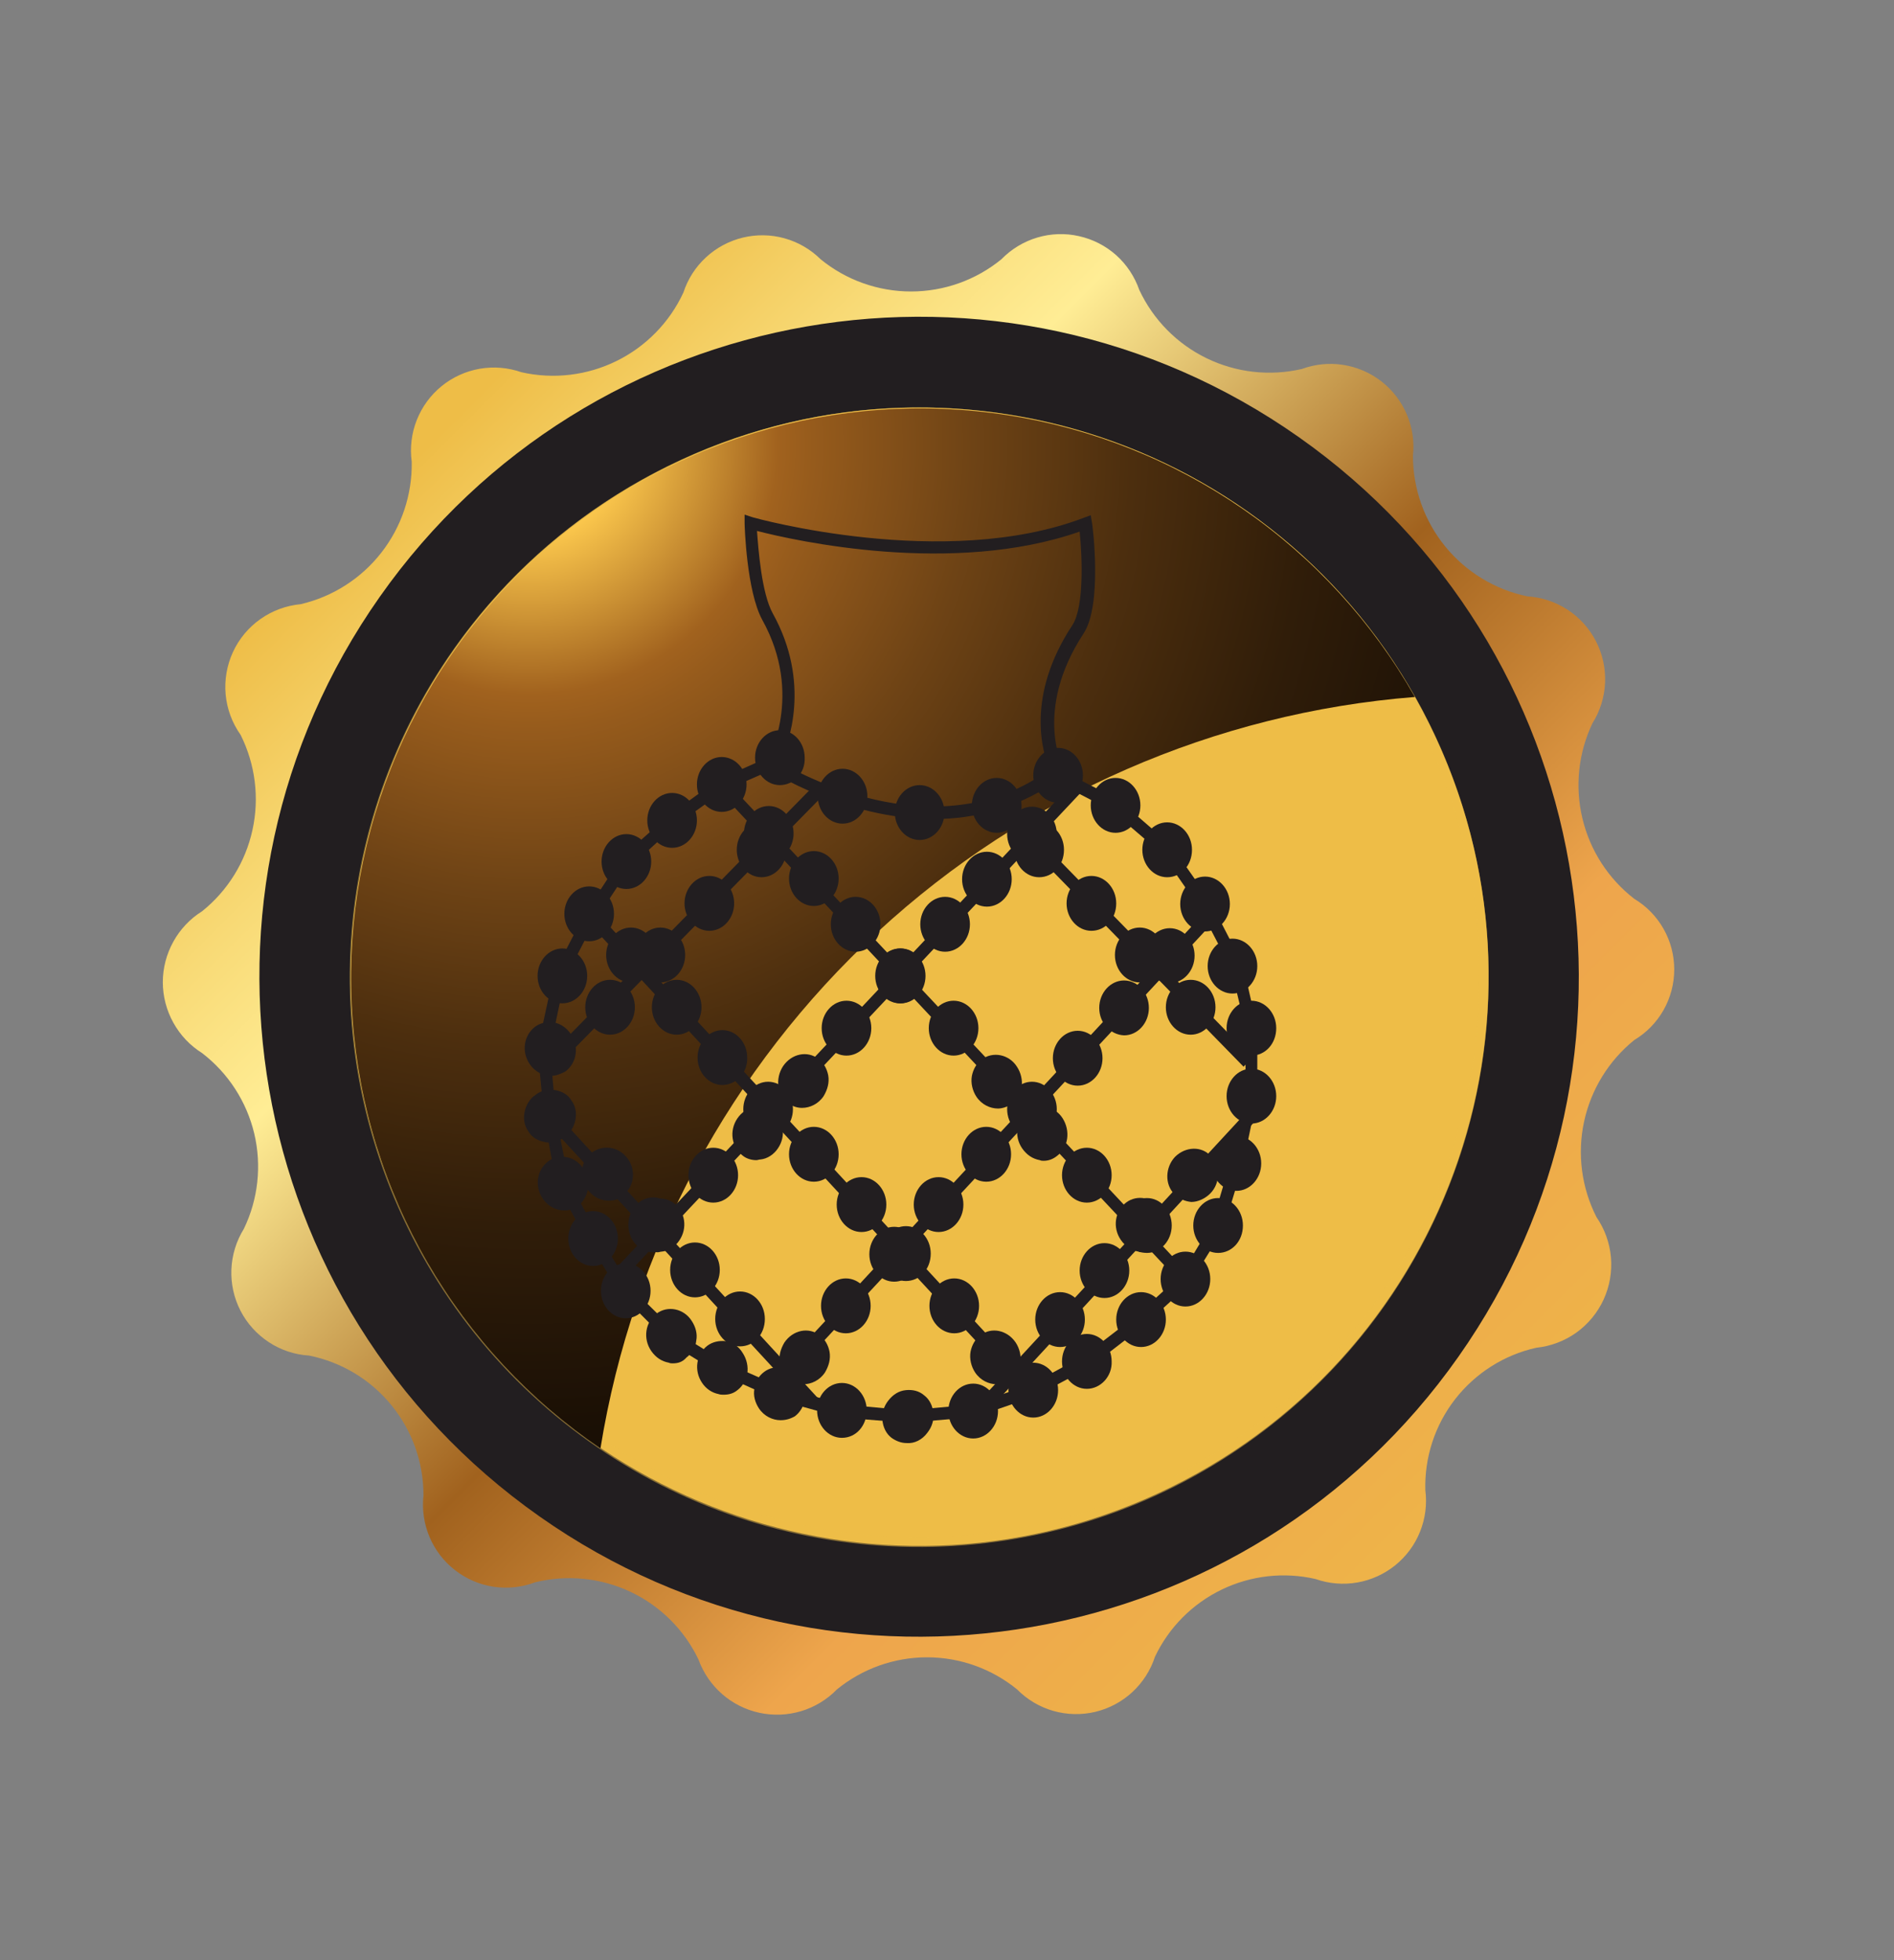 <svg width="29" height="30" viewBox="0 0 29 30" fill="none" xmlns="http://www.w3.org/2000/svg">
<rect x="0" y="0" width="29" height="30" fill="#808080" stroke="none"/>
<path d="M17.684 25.357C17.617 25.564 17.497 25.75 17.337 25.898C17.177 26.046 16.982 26.149 16.77 26.2C16.558 26.25 16.337 26.245 16.127 26.185C15.918 26.125 15.727 26.012 15.574 25.857C15.185 25.539 14.697 25.365 14.194 25.365C13.691 25.365 13.204 25.539 12.814 25.857C12.663 26.012 12.474 26.127 12.267 26.189C12.059 26.251 11.839 26.26 11.627 26.214C11.415 26.168 11.218 26.069 11.055 25.926C10.892 25.783 10.768 25.601 10.694 25.397C10.477 24.943 10.109 24.578 9.654 24.363C9.199 24.148 8.683 24.097 8.194 24.217C7.991 24.294 7.771 24.317 7.556 24.285C7.341 24.252 7.138 24.165 6.967 24.031C6.795 23.898 6.661 23.723 6.576 23.522C6.492 23.322 6.46 23.103 6.484 22.887C6.485 22.383 6.311 21.895 5.992 21.505C5.673 21.114 5.228 20.847 4.734 20.747C4.515 20.734 4.302 20.664 4.118 20.543C3.934 20.423 3.784 20.257 3.683 20.062C3.582 19.866 3.534 19.648 3.543 19.428C3.552 19.208 3.618 18.994 3.734 18.807C3.953 18.354 4.009 17.838 3.893 17.349C3.776 16.859 3.494 16.424 3.094 16.117C2.91 16.002 2.759 15.842 2.654 15.652C2.549 15.463 2.493 15.249 2.493 15.032C2.493 14.815 2.549 14.602 2.654 14.412C2.759 14.222 2.91 14.062 3.094 13.947C3.486 13.633 3.759 13.193 3.866 12.701C3.974 12.21 3.909 11.697 3.684 11.247C3.555 11.065 3.476 10.852 3.455 10.63C3.435 10.408 3.473 10.184 3.566 9.981C3.659 9.779 3.804 9.604 3.987 9.475C4.169 9.346 4.382 9.268 4.604 9.247C5.094 9.133 5.53 8.854 5.839 8.458C6.149 8.061 6.313 7.57 6.304 7.067C6.275 6.852 6.301 6.632 6.381 6.43C6.461 6.227 6.591 6.049 6.76 5.911C6.929 5.773 7.13 5.682 7.344 5.644C7.559 5.607 7.779 5.625 7.984 5.697C8.475 5.808 8.989 5.747 9.44 5.525C9.891 5.303 10.253 4.933 10.464 4.477C10.531 4.271 10.65 4.086 10.809 3.939C10.968 3.792 11.162 3.688 11.372 3.637C11.582 3.586 11.803 3.589 12.011 3.647C12.22 3.705 12.41 3.815 12.564 3.967C12.955 4.287 13.445 4.461 13.949 4.461C14.454 4.461 14.943 4.287 15.334 3.967C15.485 3.812 15.674 3.698 15.881 3.636C16.089 3.574 16.309 3.566 16.52 3.614C16.732 3.661 16.928 3.761 17.09 3.905C17.251 4.049 17.373 4.233 17.444 4.437C17.658 4.894 18.022 5.263 18.475 5.483C18.928 5.703 19.444 5.761 19.934 5.647C20.137 5.573 20.356 5.551 20.569 5.585C20.783 5.619 20.984 5.706 21.154 5.839C21.325 5.973 21.458 6.147 21.542 6.346C21.626 6.545 21.658 6.762 21.634 6.977C21.635 7.482 21.809 7.971 22.128 8.363C22.447 8.754 22.89 9.024 23.384 9.127C23.604 9.141 23.816 9.211 24.001 9.331C24.185 9.451 24.335 9.617 24.436 9.813C24.537 10.009 24.585 10.227 24.576 10.447C24.567 10.667 24.501 10.881 24.384 11.067C24.167 11.521 24.112 12.036 24.229 12.525C24.345 13.015 24.626 13.45 25.024 13.757C25.211 13.869 25.365 14.028 25.472 14.217C25.579 14.406 25.635 14.62 25.635 14.837C25.635 15.055 25.579 15.268 25.472 15.458C25.365 15.647 25.211 15.805 25.024 15.917C24.631 16.234 24.36 16.676 24.254 17.169C24.148 17.663 24.216 18.178 24.444 18.627C24.57 18.81 24.647 19.023 24.666 19.244C24.685 19.465 24.646 19.688 24.554 19.889C24.461 20.091 24.317 20.265 24.137 20.395C23.956 20.524 23.745 20.604 23.524 20.627C23.032 20.736 22.593 21.014 22.282 21.412C21.972 21.809 21.81 22.303 21.824 22.807C21.852 23.022 21.824 23.241 21.743 23.442C21.663 23.643 21.532 23.82 21.364 23.956C21.195 24.092 20.995 24.183 20.782 24.22C20.568 24.257 20.349 24.239 20.144 24.167C19.66 24.055 19.152 24.113 18.705 24.329C18.257 24.546 17.897 24.908 17.684 25.357Z" fill="url(#paint0_linear)"/>
<path d="M22.331 20.764C25.543 16.203 24.449 9.902 19.888 6.691C15.327 3.479 9.026 4.573 5.815 9.134C2.603 13.695 3.697 19.996 8.258 23.207C12.819 26.419 19.12 25.325 22.331 20.764Z" fill="#221E20"/>
<path d="M17.934 22.759C22.248 20.631 24.02 15.409 21.892 11.095C19.764 6.781 14.541 5.009 10.227 7.137C5.913 9.266 4.141 14.488 6.27 18.802C8.398 23.116 13.62 24.888 17.934 22.759Z" fill="url(#paint1_linear)"/>
<path style="mix-blend-mode:screen" opacity="0.5" d="M14.084 6.367C15.781 6.369 17.439 6.874 18.848 7.818C20.258 8.762 21.356 10.103 22.004 11.671C22.652 13.239 22.82 14.964 22.488 16.627C22.156 18.291 21.338 19.819 20.138 21.018C18.938 22.217 17.409 23.033 15.745 23.363C14.081 23.693 12.356 23.523 10.789 22.873C9.221 22.224 7.882 21.124 6.94 19.713C5.997 18.302 5.494 16.644 5.494 14.947C5.497 12.671 6.403 10.489 8.014 8.88C9.624 7.271 11.808 6.367 14.084 6.367V6.367ZM14.084 6.237C12.359 6.235 10.672 6.745 9.236 7.703C7.801 8.66 6.681 10.022 6.02 11.616C5.359 13.21 5.185 14.964 5.521 16.656C5.858 18.349 6.688 19.903 7.908 21.123C9.129 22.343 10.683 23.174 12.376 23.51C14.068 23.846 15.822 23.673 17.416 23.012C19.01 22.35 20.372 21.231 21.329 19.796C22.286 18.36 22.796 16.673 22.794 14.947C22.794 12.637 21.877 10.422 20.243 8.788C18.61 7.155 16.394 6.237 14.084 6.237Z" fill="url(#paint2_linear)"/>
<path style="mix-blend-mode:screen" d="M21.664 10.667C21.017 9.526 20.121 8.545 19.042 7.798C17.963 7.051 16.729 6.558 15.432 6.355C14.136 6.153 12.81 6.245 11.555 6.627C10.299 7.008 9.146 7.668 8.181 8.558C7.216 9.447 6.465 10.543 5.984 11.764C5.502 12.985 5.303 14.299 5.4 15.607C5.497 16.916 5.889 18.186 6.546 19.322C7.203 20.457 8.109 21.43 9.194 22.167C9.684 19.131 11.18 16.346 13.441 14.261C15.702 12.176 18.598 10.91 21.664 10.667V10.667Z" fill="url(#paint3_radial)"/>
<path d="M11.331 20.516C11.491 20.516 11.621 20.373 11.621 20.196C11.621 20.019 11.491 19.876 11.331 19.876C11.171 19.876 11.041 20.019 11.041 20.196C11.041 20.373 11.171 20.516 11.331 20.516Z" fill="#221E20"/>
<path d="M11.331 20.606C11.121 20.606 10.951 20.416 10.951 20.186C10.951 19.956 11.121 19.766 11.331 19.766C11.541 19.766 11.711 19.956 11.711 20.186C11.711 20.426 11.541 20.606 11.331 20.606ZM11.331 19.976C11.221 19.976 11.141 20.076 11.141 20.196C11.141 20.316 11.231 20.416 11.331 20.416C11.431 20.416 11.521 20.316 11.521 20.196C11.521 20.076 11.441 19.976 11.331 19.976Z" fill="#221E20"/>
<path d="M14.291 12.536C12.941 12.536 11.791 11.796 11.771 11.786L11.691 11.736L11.741 11.656C11.761 11.616 12.311 10.636 11.671 9.486C11.431 9.046 11.401 8.046 11.401 8.006V7.876L11.521 7.916C11.551 7.926 14.461 8.736 16.591 7.926L16.701 7.886L16.721 8.006C16.731 8.056 16.881 9.256 16.591 9.696C15.811 10.886 16.281 11.766 16.291 11.776L16.331 11.846L16.261 11.896C15.621 12.366 14.931 12.536 14.291 12.536ZM11.941 11.666C12.361 11.906 14.411 12.996 16.071 11.776C15.961 11.516 15.701 10.656 16.421 9.566C16.601 9.286 16.571 8.526 16.531 8.136C14.591 8.816 12.171 8.276 11.591 8.126C11.611 8.406 11.661 9.076 11.831 9.386C12.421 10.446 12.081 11.386 11.941 11.666Z" fill="#221E20"/>
<path d="M10.641 19.766C10.801 19.766 10.931 19.623 10.931 19.446C10.931 19.269 10.801 19.126 10.641 19.126C10.481 19.126 10.351 19.269 10.351 19.446C10.351 19.623 10.481 19.766 10.641 19.766Z" fill="#221E20"/>
<path d="M10.641 19.856C10.431 19.856 10.261 19.666 10.261 19.436C10.261 19.206 10.431 19.016 10.641 19.016C10.851 19.016 11.021 19.206 11.021 19.436C11.021 19.666 10.851 19.856 10.641 19.856ZM10.641 19.226C10.531 19.226 10.451 19.326 10.451 19.446C10.451 19.566 10.541 19.666 10.641 19.666C10.741 19.666 10.831 19.566 10.831 19.446C10.831 19.326 10.751 19.226 10.641 19.226Z" fill="#221E20"/>
<path d="M9.661 14.946C9.821 14.946 9.951 14.803 9.951 14.626C9.951 14.449 9.821 14.306 9.661 14.306C9.501 14.306 9.371 14.449 9.371 14.626C9.371 14.803 9.501 14.946 9.661 14.946Z" fill="#221E20"/>
<path d="M9.661 15.036C9.451 15.036 9.281 14.846 9.281 14.616C9.281 14.386 9.451 14.196 9.661 14.196C9.871 14.196 10.041 14.386 10.041 14.616C10.041 14.846 9.871 15.036 9.661 15.036ZM9.661 14.406C9.551 14.406 9.471 14.506 9.471 14.626C9.471 14.746 9.561 14.846 9.661 14.846C9.761 14.846 9.851 14.746 9.851 14.626C9.851 14.506 9.761 14.406 9.661 14.406Z" fill="#221E20"/>
<path d="M18.931 18.126C19.091 18.126 19.221 17.983 19.221 17.806C19.221 17.629 19.091 17.486 18.931 17.486C18.771 17.486 18.641 17.629 18.641 17.806C18.641 17.983 18.771 18.126 18.931 18.126Z" fill="#221E20"/>
<path d="M18.931 18.226C18.721 18.226 18.551 18.036 18.551 17.806C18.551 17.576 18.721 17.386 18.931 17.386C19.141 17.386 19.311 17.576 19.311 17.806C19.311 18.036 19.141 18.226 18.931 18.226ZM18.931 17.586C18.821 17.586 18.741 17.686 18.741 17.806C18.741 17.926 18.831 18.026 18.931 18.026C19.031 18.026 19.121 17.926 19.121 17.806C19.121 17.686 19.041 17.586 18.931 17.586Z" fill="#221E20"/>
<path d="M9.581 20.076C9.741 20.076 9.871 19.933 9.871 19.756C9.871 19.579 9.741 19.436 9.581 19.436C9.421 19.436 9.291 19.579 9.291 19.756C9.291 19.933 9.421 20.076 9.581 20.076Z" fill="#221E20"/>
<path d="M9.581 20.176C9.371 20.176 9.201 19.986 9.201 19.756C9.201 19.526 9.371 19.336 9.581 19.336C9.791 19.336 9.961 19.526 9.961 19.756C9.961 19.986 9.791 20.176 9.581 20.176ZM9.581 19.536C9.471 19.536 9.391 19.636 9.391 19.756C9.391 19.876 9.481 19.976 9.581 19.976C9.691 19.976 9.771 19.876 9.771 19.756C9.771 19.636 9.691 19.536 9.581 19.536Z" fill="#221E20"/>
<path d="M13.871 19.516C14.031 19.516 14.161 19.373 14.161 19.196C14.161 19.019 14.031 18.876 13.871 18.876C13.711 18.876 13.581 19.019 13.581 19.196C13.581 19.373 13.711 19.516 13.871 19.516Z" fill="#221E20"/>
<path d="M13.871 19.606C13.661 19.606 13.491 19.416 13.491 19.186C13.491 18.956 13.661 18.766 13.871 18.766C14.081 18.766 14.251 18.956 14.251 19.186C14.251 19.426 14.081 19.606 13.871 19.606ZM13.871 18.976C13.761 18.976 13.681 19.076 13.681 19.196C13.681 19.316 13.771 19.416 13.871 19.416C13.981 19.416 14.061 19.316 14.061 19.196C14.061 19.076 13.971 18.976 13.871 18.976Z" fill="#221E20"/>
<path d="M14.611 20.306C14.771 20.306 14.901 20.163 14.901 19.986C14.901 19.809 14.771 19.666 14.611 19.666C14.451 19.666 14.321 19.809 14.321 19.986C14.321 20.163 14.451 20.306 14.611 20.306Z" fill="#221E20"/>
<path d="M14.611 20.406C14.401 20.406 14.231 20.216 14.231 19.986C14.231 19.756 14.401 19.566 14.611 19.566C14.821 19.566 14.991 19.756 14.991 19.986C14.991 20.216 14.821 20.406 14.611 20.406ZM14.611 19.766C14.501 19.766 14.421 19.866 14.421 19.986C14.421 20.106 14.511 20.206 14.611 20.206C14.721 20.206 14.801 20.106 14.801 19.986C14.801 19.866 14.721 19.766 14.611 19.766Z" fill="#221E20"/>
<path d="M16.641 18.306C16.801 18.306 16.931 18.163 16.931 17.986C16.931 17.809 16.801 17.666 16.641 17.666C16.481 17.666 16.351 17.809 16.351 17.986C16.351 18.163 16.481 18.306 16.641 18.306Z" fill="#221E20"/>
<path d="M16.641 18.406C16.431 18.406 16.261 18.216 16.261 17.986C16.261 17.756 16.431 17.566 16.641 17.566C16.851 17.566 17.021 17.756 17.021 17.986C17.021 18.216 16.851 18.406 16.641 18.406ZM16.641 17.766C16.531 17.766 16.451 17.866 16.451 17.986C16.451 18.106 16.541 18.206 16.641 18.206C16.741 18.206 16.831 18.106 16.831 17.986C16.831 17.866 16.751 17.766 16.641 17.766Z" fill="#221E20"/>
<path d="M13.101 14.466C13.261 14.466 13.391 14.323 13.391 14.146C13.391 13.969 13.261 13.826 13.101 13.826C12.941 13.826 12.811 13.969 12.811 14.146C12.811 14.323 12.941 14.466 13.101 14.466Z" fill="#221E20"/>
<path d="M13.101 14.566C12.891 14.566 12.721 14.376 12.721 14.146C12.721 13.916 12.891 13.726 13.101 13.726C13.311 13.726 13.481 13.916 13.481 14.146C13.481 14.376 13.311 14.566 13.101 14.566ZM13.101 13.926C12.991 13.926 12.911 14.026 12.911 14.146C12.911 14.266 13.001 14.366 13.101 14.366C13.201 14.366 13.291 14.266 13.291 14.146C13.291 14.026 13.211 13.926 13.101 13.926Z" fill="#221E20"/>
<path d="M13.791 15.256C13.951 15.256 14.081 15.113 14.081 14.936C14.081 14.759 13.951 14.616 13.791 14.616C13.631 14.616 13.501 14.759 13.501 14.936C13.501 15.113 13.631 15.256 13.791 15.256Z" fill="#221E20"/>
<path d="M13.791 15.356C13.581 15.356 13.411 15.166 13.411 14.936C13.411 14.706 13.581 14.516 13.791 14.516C14.001 14.516 14.171 14.706 14.171 14.936C14.171 15.166 14.001 15.356 13.791 15.356ZM13.791 14.716C13.681 14.716 13.601 14.816 13.601 14.936C13.601 15.056 13.691 15.156 13.791 15.156C13.901 15.156 13.981 15.056 13.981 14.936C13.981 14.816 13.901 14.716 13.791 14.716Z" fill="#221E20"/>
<path d="M14.601 16.056C14.761 16.056 14.891 15.913 14.891 15.736C14.891 15.559 14.761 15.416 14.601 15.416C14.441 15.416 14.311 15.559 14.311 15.736C14.311 15.913 14.441 16.056 14.601 16.056Z" fill="#221E20"/>
<path d="M14.601 16.156C14.391 16.156 14.221 15.966 14.221 15.736C14.221 15.506 14.391 15.316 14.601 15.316C14.811 15.316 14.981 15.506 14.981 15.736C14.981 15.966 14.811 16.156 14.601 16.156ZM14.601 15.516C14.491 15.516 14.411 15.616 14.411 15.736C14.411 15.856 14.501 15.956 14.601 15.956C14.711 15.956 14.791 15.856 14.791 15.736C14.791 15.616 14.711 15.516 14.601 15.516Z" fill="#221E20"/>
<path d="M10.291 12.876C10.451 12.876 10.581 12.733 10.581 12.556C10.581 12.379 10.451 12.236 10.291 12.236C10.131 12.236 10.001 12.379 10.001 12.556C10.001 12.733 10.131 12.876 10.291 12.876Z" fill="#221E20"/>
<path d="M10.291 12.976C10.081 12.976 9.911 12.786 9.911 12.556C9.911 12.326 10.081 12.136 10.291 12.136C10.501 12.136 10.671 12.326 10.671 12.556C10.671 12.786 10.501 12.976 10.291 12.976ZM10.291 12.336C10.181 12.336 10.101 12.436 10.101 12.556C10.101 12.676 10.191 12.776 10.291 12.776C10.401 12.776 10.481 12.676 10.481 12.556C10.481 12.436 10.401 12.336 10.291 12.336Z" fill="#221E20"/>
<path d="M9.591 13.516C9.751 13.516 9.881 13.373 9.881 13.196C9.881 13.019 9.751 12.876 9.591 12.876C9.431 12.876 9.301 13.019 9.301 13.196C9.301 13.373 9.431 13.516 9.591 13.516Z" fill="#221E20"/>
<path d="M9.591 13.606C9.381 13.606 9.211 13.416 9.211 13.186C9.211 12.956 9.381 12.766 9.591 12.766C9.801 12.766 9.971 12.956 9.971 13.186C9.971 13.416 9.801 13.606 9.591 13.606ZM9.591 12.966C9.481 12.966 9.401 13.066 9.401 13.186C9.401 13.306 9.491 13.406 9.591 13.406C9.691 13.406 9.781 13.306 9.781 13.186C9.781 13.066 9.691 12.966 9.591 12.966Z" fill="#221E20"/>
<path d="M9.021 14.306C9.181 14.306 9.311 14.163 9.311 13.986C9.311 13.809 9.181 13.666 9.021 13.666C8.861 13.666 8.731 13.809 8.731 13.986C8.731 14.163 8.861 14.306 9.021 14.306Z" fill="#221E20"/>
<path d="M9.021 14.406C8.811 14.406 8.641 14.216 8.641 13.986C8.641 13.756 8.811 13.566 9.021 13.566C9.231 13.566 9.401 13.756 9.401 13.986C9.401 14.216 9.231 14.406 9.021 14.406ZM9.021 13.766C8.911 13.766 8.831 13.866 8.831 13.986C8.831 14.106 8.921 14.206 9.021 14.206C9.121 14.206 9.211 14.106 9.211 13.986C9.211 13.866 9.131 13.766 9.021 13.766Z" fill="#221E20"/>
<path d="M8.611 15.256C8.771 15.256 8.901 15.113 8.901 14.936C8.901 14.759 8.771 14.616 8.611 14.616C8.451 14.616 8.321 14.759 8.321 14.936C8.321 15.113 8.451 15.256 8.611 15.256Z" fill="#221E20"/>
<path d="M8.611 15.356C8.401 15.356 8.231 15.166 8.231 14.936C8.231 14.706 8.401 14.516 8.611 14.516C8.821 14.516 8.991 14.706 8.991 14.936C8.991 15.166 8.821 15.356 8.611 15.356ZM8.611 14.716C8.501 14.716 8.421 14.816 8.421 14.936C8.421 15.056 8.511 15.156 8.611 15.156C8.721 15.156 8.801 15.056 8.801 14.936C8.801 14.816 8.721 14.716 8.611 14.716Z" fill="#221E20"/>
<path d="M19.161 17.096C19.321 17.096 19.451 16.953 19.451 16.776C19.451 16.599 19.321 16.456 19.161 16.456C19.001 16.456 18.871 16.599 18.871 16.776C18.871 16.953 19.001 17.096 19.161 17.096Z" fill="#221E20"/>
<path d="M19.161 17.196C18.951 17.196 18.781 17.006 18.781 16.776C18.781 16.546 18.951 16.356 19.161 16.356C19.371 16.356 19.541 16.546 19.541 16.776C19.541 17.006 19.371 17.196 19.161 17.196ZM19.161 16.556C19.051 16.556 18.971 16.656 18.971 16.776C18.971 16.896 19.061 16.996 19.161 16.996C19.261 16.996 19.351 16.896 19.351 16.776C19.351 16.656 19.271 16.556 19.161 16.556Z" fill="#221E20"/>
<path d="M16.201 12.196C16.361 12.196 16.491 12.053 16.491 11.876C16.491 11.699 16.361 11.556 16.201 11.556C16.041 11.556 15.911 11.699 15.911 11.876C15.911 12.053 16.041 12.196 16.201 12.196Z" fill="#221E20"/>
<path d="M16.201 12.286C15.991 12.286 15.821 12.096 15.821 11.866C15.821 11.636 15.991 11.446 16.201 11.446C16.411 11.446 16.581 11.636 16.581 11.866C16.581 12.106 16.411 12.286 16.201 12.286ZM16.201 11.646C16.091 11.646 16.011 11.746 16.011 11.866C16.011 11.986 16.101 12.086 16.201 12.086C16.301 12.086 16.391 11.986 16.391 11.866C16.391 11.746 16.301 11.646 16.201 11.646Z" fill="#221E20"/>
<path d="M19.161 16.066C19.321 16.066 19.451 15.923 19.451 15.746C19.451 15.569 19.321 15.426 19.161 15.426C19.001 15.426 18.871 15.569 18.871 15.746C18.871 15.923 19.001 16.066 19.161 16.066Z" fill="#221E20"/>
<path d="M19.161 16.156C18.951 16.156 18.781 15.966 18.781 15.736C18.781 15.506 18.951 15.316 19.161 15.316C19.371 15.316 19.541 15.506 19.541 15.736C19.541 15.976 19.371 16.156 19.161 16.156ZM19.161 15.526C19.051 15.526 18.971 15.626 18.971 15.746C18.971 15.866 19.061 15.966 19.161 15.966C19.261 15.966 19.351 15.866 19.351 15.746C19.351 15.626 19.271 15.526 19.161 15.526Z" fill="#221E20"/>
<path d="M11.051 12.336C11.211 12.336 11.341 12.193 11.341 12.016C11.341 11.839 11.211 11.696 11.051 11.696C10.891 11.696 10.761 11.839 10.761 12.016C10.761 12.193 10.891 12.336 11.051 12.336Z" fill="#221E20"/>
<path d="M11.051 12.426C10.841 12.426 10.671 12.236 10.671 12.006C10.671 11.776 10.841 11.586 11.051 11.586C11.261 11.586 11.431 11.776 11.431 12.006C11.431 12.236 11.261 12.426 11.051 12.426ZM11.051 11.796C10.941 11.796 10.861 11.896 10.861 12.016C10.861 12.136 10.951 12.236 11.051 12.236C11.151 12.236 11.241 12.136 11.241 12.016C11.241 11.886 11.151 11.796 11.051 11.796Z" fill="#221E20"/>
<path d="M17.871 13.336C18.031 13.336 18.161 13.193 18.161 13.016C18.161 12.839 18.031 12.696 17.871 12.696C17.711 12.696 17.581 12.839 17.581 13.016C17.581 13.193 17.711 13.336 17.871 13.336Z" fill="#221E20"/>
<path d="M17.871 13.426C17.661 13.426 17.491 13.236 17.491 13.006C17.491 12.776 17.661 12.586 17.871 12.586C18.081 12.586 18.251 12.776 18.251 13.006C18.251 13.246 18.081 13.426 17.871 13.426ZM17.871 12.796C17.761 12.796 17.681 12.896 17.681 13.016C17.681 13.136 17.771 13.236 17.871 13.236C17.981 13.236 18.061 13.136 18.061 13.016C18.061 12.896 17.981 12.796 17.871 12.796Z" fill="#221E20"/>
<path d="M18.871 15.106C19.031 15.106 19.161 14.963 19.161 14.786C19.161 14.609 19.031 14.466 18.871 14.466C18.711 14.466 18.581 14.609 18.581 14.786C18.581 14.963 18.711 15.106 18.871 15.106Z" fill="#221E20"/>
<path d="M18.871 15.206C18.661 15.206 18.491 15.016 18.491 14.786C18.491 14.556 18.661 14.366 18.871 14.366C19.081 14.366 19.251 14.556 19.251 14.786C19.251 15.016 19.081 15.206 18.871 15.206ZM18.871 14.566C18.761 14.566 18.681 14.666 18.681 14.786C18.681 14.906 18.771 15.006 18.871 15.006C18.971 15.006 19.061 14.906 19.061 14.786C19.071 14.666 18.981 14.566 18.871 14.566Z" fill="#221E20"/>
<path d="M15.261 12.646C15.421 12.646 15.551 12.503 15.551 12.326C15.551 12.149 15.421 12.006 15.261 12.006C15.101 12.006 14.971 12.149 14.971 12.326C14.971 12.503 15.101 12.646 15.261 12.646Z" fill="#221E20"/>
<path d="M15.261 12.746C15.051 12.746 14.881 12.556 14.881 12.326C14.881 12.096 15.051 11.906 15.261 11.906C15.471 11.906 15.641 12.096 15.641 12.326C15.651 12.556 15.471 12.746 15.261 12.746ZM15.261 12.106C15.151 12.106 15.071 12.206 15.071 12.326C15.071 12.446 15.161 12.546 15.261 12.546C15.361 12.546 15.451 12.446 15.451 12.326C15.461 12.206 15.371 12.106 15.261 12.106Z" fill="#221E20"/>
<path d="M12.901 12.506C13.061 12.506 13.191 12.363 13.191 12.186C13.191 12.009 13.061 11.866 12.901 11.866C12.741 11.866 12.611 12.009 12.611 12.186C12.611 12.363 12.741 12.506 12.901 12.506Z" fill="#221E20"/>
<path d="M12.901 12.606C12.691 12.606 12.521 12.416 12.521 12.186C12.521 11.956 12.691 11.766 12.901 11.766C13.111 11.766 13.281 11.956 13.281 12.186C13.281 12.416 13.111 12.606 12.901 12.606ZM12.901 11.966C12.791 11.966 12.711 12.066 12.711 12.186C12.711 12.306 12.801 12.406 12.901 12.406C13.001 12.406 13.091 12.306 13.091 12.186C13.101 12.066 13.011 11.966 12.901 11.966Z" fill="#221E20"/>
<path d="M14.081 12.766C14.241 12.766 14.371 12.623 14.371 12.446C14.371 12.269 14.241 12.126 14.081 12.126C13.921 12.126 13.791 12.269 13.791 12.446C13.791 12.623 13.921 12.766 14.081 12.766Z" fill="#221E20"/>
<path d="M14.081 12.856C13.871 12.856 13.701 12.666 13.701 12.436C13.701 12.206 13.871 12.016 14.081 12.016C14.291 12.016 14.461 12.206 14.461 12.436C14.461 12.666 14.291 12.856 14.081 12.856ZM14.081 12.226C13.971 12.226 13.891 12.326 13.891 12.446C13.891 12.566 13.981 12.666 14.081 12.666C14.191 12.666 14.271 12.566 14.271 12.446C14.271 12.326 14.191 12.226 14.081 12.226Z" fill="#221E20"/>
<path d="M11.941 11.926C12.101 11.926 12.231 11.783 12.231 11.606C12.231 11.429 12.101 11.286 11.941 11.286C11.781 11.286 11.651 11.429 11.651 11.606C11.651 11.783 11.781 11.926 11.941 11.926Z" fill="#221E20"/>
<path d="M11.941 12.016C11.731 12.016 11.561 11.826 11.561 11.596C11.561 11.366 11.731 11.176 11.941 11.176C12.151 11.176 12.321 11.366 12.321 11.596C12.331 11.836 12.151 12.016 11.941 12.016ZM11.941 11.386C11.831 11.386 11.751 11.486 11.751 11.606C11.751 11.726 11.841 11.826 11.941 11.826C12.051 11.826 12.131 11.726 12.131 11.606C12.141 11.486 12.051 11.386 11.941 11.386Z" fill="#221E20"/>
<path d="M17.081 12.646C17.241 12.646 17.371 12.503 17.371 12.326C17.371 12.149 17.241 12.006 17.081 12.006C16.921 12.006 16.791 12.149 16.791 12.326C16.791 12.503 16.921 12.646 17.081 12.646Z" fill="#221E20"/>
<path d="M17.081 12.746C16.871 12.746 16.701 12.556 16.701 12.326C16.701 12.096 16.871 11.906 17.081 11.906C17.291 11.906 17.461 12.096 17.461 12.326C17.461 12.556 17.291 12.746 17.081 12.746ZM17.081 12.106C16.971 12.106 16.891 12.206 16.891 12.326C16.891 12.446 16.981 12.546 17.081 12.546C17.191 12.546 17.271 12.446 17.271 12.326C17.271 12.206 17.191 12.106 17.081 12.106Z" fill="#221E20"/>
<path d="M14.901 21.916C15.061 21.916 15.191 21.773 15.191 21.596C15.191 21.419 15.061 21.276 14.901 21.276C14.741 21.276 14.611 21.419 14.611 21.596C14.611 21.773 14.741 21.916 14.901 21.916Z" fill="#221E20"/>
<path d="M14.901 22.016C14.691 22.016 14.521 21.826 14.521 21.596C14.521 21.366 14.691 21.176 14.901 21.176C15.111 21.176 15.281 21.366 15.281 21.596C15.281 21.826 15.111 22.016 14.901 22.016ZM14.901 21.376C14.791 21.376 14.711 21.476 14.711 21.596C14.711 21.716 14.801 21.816 14.901 21.816C15.001 21.816 15.091 21.716 15.091 21.596C15.091 21.476 15.001 21.376 14.901 21.376Z" fill="#221E20"/>
<path d="M10.001 19.076C10.162 19.076 10.291 18.933 10.291 18.756C10.291 18.579 10.162 18.436 10.001 18.436C9.841 18.436 9.711 18.579 9.711 18.756C9.711 18.933 9.841 19.076 10.001 19.076Z" fill="#221E20"/>
<path d="M10.001 19.166C9.791 19.166 9.621 18.976 9.621 18.746C9.621 18.516 9.791 18.326 10.001 18.326C10.211 18.326 10.381 18.516 10.381 18.746C10.381 18.986 10.211 19.166 10.001 19.166ZM10.001 18.536C9.891 18.536 9.811 18.636 9.811 18.756C9.811 18.876 9.901 18.976 10.001 18.976C10.101 18.976 10.191 18.876 10.191 18.756C10.191 18.636 10.101 18.536 10.001 18.536Z" fill="#221E20"/>
<path d="M12.461 17.986C12.621 17.986 12.751 17.843 12.751 17.666C12.751 17.489 12.621 17.346 12.461 17.346C12.301 17.346 12.171 17.489 12.171 17.666C12.171 17.843 12.301 17.986 12.461 17.986Z" fill="#221E20"/>
<path d="M12.461 18.086C12.251 18.086 12.081 17.896 12.081 17.666C12.081 17.436 12.251 17.246 12.461 17.246C12.671 17.246 12.841 17.436 12.841 17.666C12.841 17.896 12.671 18.086 12.461 18.086ZM12.461 17.446C12.351 17.446 12.271 17.546 12.271 17.666C12.271 17.786 12.361 17.886 12.461 17.886C12.561 17.886 12.651 17.786 12.651 17.666C12.661 17.546 12.571 17.446 12.461 17.446Z" fill="#221E20"/>
<path d="M9.081 19.276C9.241 19.276 9.371 19.133 9.371 18.956C9.371 18.779 9.241 18.636 9.081 18.636C8.921 18.636 8.791 18.779 8.791 18.956C8.791 19.133 8.921 19.276 9.081 19.276Z" fill="#221E20"/>
<path d="M9.081 19.376C8.871 19.376 8.701 19.186 8.701 18.956C8.701 18.726 8.871 18.536 9.081 18.536C9.291 18.536 9.461 18.726 9.461 18.956C9.461 19.186 9.291 19.376 9.081 19.376ZM9.081 18.736C8.971 18.736 8.891 18.836 8.891 18.956C8.891 19.076 8.981 19.176 9.081 19.176C9.181 19.176 9.271 19.076 9.271 18.956C9.271 18.836 9.191 18.736 9.081 18.736Z" fill="#221E20"/>
<path d="M17.451 14.946C17.611 14.946 17.741 14.803 17.741 14.626C17.741 14.449 17.611 14.306 17.451 14.306C17.291 14.306 17.161 14.449 17.161 14.626C17.161 14.803 17.291 14.946 17.451 14.946Z" fill="#221E20"/>
<path d="M17.451 15.036C17.241 15.036 17.071 14.846 17.071 14.616C17.071 14.386 17.241 14.196 17.451 14.196C17.661 14.196 17.831 14.386 17.831 14.616C17.841 14.856 17.661 15.036 17.451 15.036ZM17.451 14.406C17.341 14.406 17.261 14.506 17.261 14.626C17.261 14.746 17.351 14.846 17.451 14.846C17.551 14.846 17.641 14.746 17.641 14.626C17.641 14.506 17.561 14.406 17.451 14.406Z" fill="#221E20"/>
<path d="M15.911 13.336C16.071 13.336 16.201 13.193 16.201 13.016C16.201 12.839 16.071 12.696 15.911 12.696C15.751 12.696 15.621 12.839 15.621 13.016C15.621 13.193 15.751 13.336 15.911 13.336Z" fill="#221E20"/>
<path d="M15.911 13.426C15.701 13.426 15.531 13.236 15.531 13.006C15.531 12.776 15.701 12.586 15.911 12.586C16.121 12.586 16.291 12.776 16.291 13.006C16.291 13.246 16.121 13.426 15.911 13.426ZM15.911 12.796C15.801 12.796 15.721 12.896 15.721 13.016C15.721 13.136 15.811 13.236 15.911 13.236C16.011 13.236 16.101 13.136 16.101 13.016C16.101 12.886 16.011 12.796 15.911 12.796Z" fill="#221E20"/>
<path d="M8.646 17.264C8.754 17.13 8.74 16.941 8.615 16.84C8.491 16.739 8.303 16.766 8.195 16.899C8.087 17.032 8.101 17.221 8.225 17.322C8.35 17.423 8.538 17.397 8.646 17.264Z" fill="#221E20"/>
<path d="M8.401 17.486C8.381 17.486 8.361 17.486 8.331 17.476C8.231 17.456 8.141 17.406 8.091 17.316C8.031 17.236 8.011 17.126 8.031 17.026C8.051 16.916 8.111 16.816 8.201 16.756C8.291 16.686 8.401 16.666 8.511 16.686C8.611 16.706 8.701 16.756 8.751 16.846C8.811 16.926 8.831 17.026 8.811 17.136C8.791 17.246 8.731 17.346 8.641 17.406C8.571 17.456 8.481 17.486 8.401 17.486ZM8.441 16.876C8.391 16.876 8.351 16.896 8.311 16.916C8.261 16.956 8.231 17.006 8.221 17.066C8.211 17.116 8.221 17.166 8.251 17.206C8.281 17.246 8.321 17.276 8.371 17.286C8.431 17.296 8.491 17.286 8.541 17.246C8.591 17.206 8.621 17.156 8.631 17.096C8.641 17.046 8.631 16.996 8.601 16.956C8.571 16.916 8.531 16.886 8.481 16.876C8.461 16.876 8.451 16.876 8.441 16.876Z" fill="#221E20"/>
<path d="M9.475 18.25C9.612 18.167 9.652 17.982 9.564 17.835C9.476 17.688 9.293 17.636 9.156 17.718C9.018 17.8 8.978 17.986 9.066 18.133C9.154 18.28 9.337 18.332 9.475 18.25Z" fill="#221E20"/>
<path d="M9.321 18.376C9.221 18.376 9.111 18.336 9.031 18.246C8.951 18.166 8.911 18.056 8.911 17.946C8.911 17.836 8.951 17.746 9.021 17.676C9.171 17.526 9.421 17.526 9.571 17.686C9.731 17.846 9.731 18.106 9.581 18.256C9.511 18.346 9.421 18.376 9.321 18.376ZM9.281 17.766C9.231 17.766 9.181 17.786 9.151 17.816C9.121 17.846 9.101 17.896 9.101 17.956C9.101 18.016 9.121 18.076 9.171 18.116C9.251 18.206 9.381 18.206 9.461 18.126C9.541 18.046 9.531 17.916 9.451 17.826C9.401 17.786 9.341 17.766 9.281 17.766Z" fill="#221E20"/>
<path d="M18.451 14.156C18.611 14.156 18.741 14.013 18.741 13.836C18.741 13.659 18.611 13.516 18.451 13.516C18.291 13.516 18.161 13.659 18.161 13.836C18.161 14.013 18.291 14.156 18.451 14.156Z" fill="#221E20"/>
<path d="M18.451 14.256C18.241 14.256 18.071 14.066 18.071 13.836C18.071 13.606 18.241 13.416 18.451 13.416C18.661 13.416 18.831 13.606 18.831 13.836C18.831 14.066 18.661 14.256 18.451 14.256ZM18.451 13.616C18.341 13.616 18.261 13.716 18.261 13.836C18.261 13.956 18.351 14.056 18.451 14.056C18.561 14.056 18.641 13.956 18.641 13.836C18.641 13.716 18.551 13.616 18.451 13.616Z" fill="#221E20"/>
<path d="M15.821 21.596C15.981 21.596 16.111 21.453 16.111 21.276C16.111 21.099 15.981 20.956 15.821 20.956C15.661 20.956 15.531 21.099 15.531 21.276C15.531 21.453 15.661 21.596 15.821 21.596Z" fill="#221E20"/>
<path d="M15.821 21.696C15.611 21.696 15.441 21.506 15.441 21.276C15.441 21.046 15.611 20.856 15.821 20.856C16.031 20.856 16.201 21.046 16.201 21.276C16.201 21.506 16.031 21.696 15.821 21.696ZM15.821 21.056C15.711 21.056 15.631 21.156 15.631 21.276C15.631 21.396 15.721 21.496 15.821 21.496C15.921 21.496 16.011 21.396 16.011 21.276C16.011 21.156 15.931 21.056 15.821 21.056Z" fill="#221E20"/>
<path d="M18.651 19.086C18.811 19.086 18.941 18.943 18.941 18.766C18.941 18.589 18.811 18.446 18.651 18.446C18.491 18.446 18.361 18.589 18.361 18.766C18.361 18.943 18.491 19.086 18.651 19.086Z" fill="#221E20"/>
<path d="M18.651 19.176C18.441 19.176 18.271 18.986 18.271 18.756C18.271 18.526 18.441 18.336 18.651 18.336C18.861 18.336 19.031 18.526 19.031 18.756C19.031 18.996 18.861 19.176 18.651 19.176ZM18.651 18.536C18.541 18.536 18.461 18.636 18.461 18.756C18.461 18.876 18.551 18.976 18.651 18.976C18.751 18.976 18.841 18.876 18.841 18.756C18.841 18.636 18.751 18.536 18.651 18.536Z" fill="#221E20"/>
<path d="M13.191 18.756C13.351 18.756 13.481 18.613 13.481 18.436C13.481 18.259 13.351 18.116 13.191 18.116C13.031 18.116 12.901 18.259 12.901 18.436C12.901 18.613 13.031 18.756 13.191 18.756Z" fill="#221E20"/>
<path d="M13.191 18.856C12.981 18.856 12.811 18.666 12.811 18.436C12.811 18.206 12.981 18.016 13.191 18.016C13.401 18.016 13.571 18.206 13.571 18.436C13.571 18.666 13.401 18.856 13.191 18.856ZM13.191 18.216C13.081 18.216 13.001 18.316 13.001 18.436C13.001 18.556 13.091 18.656 13.191 18.656C13.291 18.656 13.381 18.556 13.381 18.436C13.381 18.316 13.291 18.216 13.191 18.216Z" fill="#221E20"/>
<path d="M10.361 15.736C10.521 15.736 10.651 15.593 10.651 15.416C10.651 15.239 10.521 15.096 10.361 15.096C10.201 15.096 10.071 15.239 10.071 15.416C10.071 15.593 10.201 15.736 10.361 15.736Z" fill="#221E20"/>
<path d="M10.361 15.836C10.151 15.836 9.981 15.646 9.981 15.416C9.981 15.186 10.151 14.996 10.361 14.996C10.571 14.996 10.741 15.186 10.741 15.416C10.741 15.646 10.571 15.836 10.361 15.836ZM10.361 15.196C10.251 15.196 10.171 15.296 10.171 15.416C10.171 15.536 10.261 15.636 10.361 15.636C10.461 15.636 10.551 15.536 10.551 15.416C10.551 15.296 10.471 15.196 10.361 15.196Z" fill="#221E20"/>
<path d="M11.061 16.506C11.221 16.506 11.351 16.363 11.351 16.186C11.351 16.009 11.221 15.866 11.061 15.866C10.901 15.866 10.771 16.009 10.771 16.186C10.771 16.363 10.901 16.506 11.061 16.506Z" fill="#221E20"/>
<path d="M11.061 16.606C10.851 16.606 10.681 16.416 10.681 16.186C10.681 15.956 10.851 15.766 11.061 15.766C11.271 15.766 11.441 15.956 11.441 16.186C11.451 16.416 11.271 16.606 11.061 16.606ZM11.061 15.966C10.951 15.966 10.871 16.066 10.871 16.186C10.871 16.306 10.961 16.406 11.061 16.406C11.161 16.406 11.251 16.306 11.251 16.186C11.251 16.066 11.171 15.966 11.061 15.966Z" fill="#221E20"/>
<path d="M17.471 20.516C17.631 20.516 17.761 20.373 17.761 20.196C17.761 20.019 17.631 19.876 17.471 19.876C17.311 19.876 17.181 20.019 17.181 20.196C17.181 20.373 17.311 20.516 17.471 20.516Z" fill="#221E20"/>
<path d="M17.471 20.616C17.261 20.616 17.091 20.426 17.091 20.196C17.091 19.966 17.261 19.776 17.471 19.776C17.681 19.776 17.851 19.966 17.851 20.196C17.851 20.426 17.681 20.616 17.471 20.616ZM17.471 19.976C17.361 19.976 17.281 20.076 17.281 20.196C17.281 20.316 17.371 20.416 17.471 20.416C17.571 20.416 17.661 20.316 17.661 20.196C17.661 20.076 17.571 19.976 17.471 19.976Z" fill="#221E20"/>
<path d="M18.151 19.906C18.311 19.906 18.441 19.763 18.441 19.586C18.441 19.409 18.311 19.266 18.151 19.266C17.991 19.266 17.861 19.409 17.861 19.586C17.861 19.763 17.991 19.906 18.151 19.906Z" fill="#221E20"/>
<path d="M18.151 19.996C17.941 19.996 17.771 19.806 17.771 19.576C17.771 19.346 17.941 19.156 18.151 19.156C18.361 19.156 18.531 19.346 18.531 19.576C18.531 19.806 18.361 19.996 18.151 19.996ZM18.151 19.366C18.041 19.366 17.961 19.466 17.961 19.586C17.961 19.706 18.051 19.806 18.151 19.806C18.251 19.806 18.341 19.706 18.341 19.586C18.341 19.466 18.261 19.366 18.151 19.366Z" fill="#221E20"/>
<path d="M12.461 13.766C12.621 13.766 12.751 13.623 12.751 13.446C12.751 13.269 12.621 13.126 12.461 13.126C12.301 13.126 12.171 13.269 12.171 13.446C12.171 13.623 12.301 13.766 12.461 13.766Z" fill="#221E20"/>
<path d="M12.461 13.866C12.251 13.866 12.081 13.676 12.081 13.446C12.081 13.216 12.251 13.026 12.461 13.026C12.671 13.026 12.841 13.216 12.841 13.446C12.841 13.676 12.671 13.866 12.461 13.866ZM12.461 13.226C12.351 13.226 12.271 13.326 12.271 13.446C12.271 13.566 12.361 13.666 12.461 13.666C12.571 13.666 12.651 13.566 12.651 13.446C12.661 13.326 12.571 13.226 12.461 13.226Z" fill="#221E20"/>
<path d="M12.891 21.916C13.051 21.916 13.181 21.773 13.181 21.596C13.181 21.419 13.051 21.276 12.891 21.276C12.731 21.276 12.601 21.419 12.601 21.596C12.601 21.773 12.731 21.916 12.891 21.916Z" fill="#221E20"/>
<path d="M12.891 22.006C12.681 22.006 12.511 21.816 12.511 21.586C12.511 21.356 12.681 21.166 12.891 21.166C13.101 21.166 13.271 21.356 13.271 21.586C13.271 21.816 13.111 22.006 12.891 22.006ZM12.901 21.376C12.791 21.376 12.711 21.476 12.711 21.596C12.711 21.716 12.801 21.816 12.901 21.816C13.001 21.816 13.091 21.716 13.091 21.596C13.091 21.476 13.001 21.376 12.901 21.376Z" fill="#221E20"/>
<path d="M16.711 14.156C16.871 14.156 17.001 14.013 17.001 13.836C17.001 13.659 16.871 13.516 16.711 13.516C16.551 13.516 16.421 13.659 16.421 13.836C16.421 14.013 16.551 14.156 16.711 14.156Z" fill="#221E20"/>
<path d="M16.711 14.246C16.501 14.246 16.331 14.056 16.331 13.826C16.331 13.596 16.501 13.406 16.711 13.406C16.921 13.406 17.091 13.596 17.091 13.826C17.091 14.066 16.921 14.246 16.711 14.246ZM16.711 13.616C16.601 13.616 16.521 13.716 16.521 13.836C16.521 13.956 16.611 14.056 16.711 14.056C16.811 14.056 16.901 13.956 16.901 13.836C16.901 13.716 16.821 13.616 16.711 13.616Z" fill="#221E20"/>
<path d="M11.761 17.296C11.921 17.296 12.051 17.153 12.051 16.976C12.051 16.799 11.921 16.656 11.761 16.656C11.601 16.656 11.471 16.799 11.471 16.976C11.471 17.153 11.601 17.296 11.761 17.296Z" fill="#221E20"/>
<path d="M11.761 17.396C11.551 17.396 11.381 17.206 11.381 16.976C11.381 16.746 11.551 16.556 11.761 16.556C11.971 16.556 12.141 16.746 12.141 16.976C12.141 17.206 11.971 17.396 11.761 17.396ZM11.761 16.756C11.651 16.756 11.571 16.856 11.571 16.976C11.571 17.096 11.661 17.196 11.761 17.196C11.861 17.196 11.951 17.096 11.951 16.976C11.951 16.856 11.871 16.756 11.761 16.756Z" fill="#221E20"/>
<path d="M12.077 21.602C12.224 21.538 12.285 21.354 12.213 21.192C12.142 21.031 11.966 20.952 11.819 21.017C11.672 21.081 11.611 21.265 11.683 21.426C11.754 21.588 11.931 21.667 12.077 21.602Z" fill="#221E20"/>
<path d="M11.951 21.736C11.831 21.736 11.701 21.676 11.621 21.556C11.561 21.466 11.531 21.356 11.551 21.256C11.561 21.146 11.621 21.056 11.701 20.996C11.781 20.936 11.881 20.916 11.981 20.926C12.091 20.946 12.181 21.006 12.251 21.106C12.381 21.296 12.341 21.546 12.171 21.676C12.101 21.716 12.031 21.736 11.951 21.736ZM11.781 21.446C11.851 21.546 11.981 21.576 12.061 21.506C12.151 21.446 12.161 21.306 12.091 21.206C12.051 21.156 12.001 21.116 11.951 21.106C11.901 21.096 11.851 21.106 11.811 21.136C11.771 21.166 11.741 21.216 11.731 21.266C11.731 21.336 11.741 21.396 11.781 21.446Z" fill="#221E20"/>
<path d="M18.231 15.746C18.392 15.746 18.521 15.603 18.521 15.426C18.521 15.249 18.392 15.106 18.231 15.106C18.071 15.106 17.941 15.249 17.941 15.426C17.941 15.603 18.071 15.746 18.231 15.746Z" fill="#221E20"/>
<path d="M18.231 15.836C18.021 15.836 17.851 15.646 17.851 15.416C17.851 15.186 18.021 14.996 18.231 14.996C18.441 14.996 18.611 15.186 18.611 15.416C18.611 15.646 18.441 15.836 18.231 15.836ZM18.231 15.206C18.121 15.206 18.041 15.306 18.041 15.426C18.041 15.546 18.131 15.646 18.231 15.646C18.331 15.646 18.421 15.546 18.421 15.426C18.421 15.306 18.341 15.206 18.231 15.206Z" fill="#221E20"/>
<path d="M16.641 21.156C16.801 21.156 16.931 21.013 16.931 20.836C16.931 20.659 16.801 20.516 16.641 20.516C16.481 20.516 16.351 20.659 16.351 20.836C16.351 21.013 16.481 21.156 16.641 21.156Z" fill="#221E20"/>
<path d="M16.641 21.256C16.431 21.256 16.261 21.066 16.261 20.836C16.261 20.606 16.431 20.416 16.641 20.416C16.851 20.416 17.021 20.606 17.021 20.836C17.031 21.066 16.851 21.256 16.641 21.256ZM16.641 20.616C16.531 20.616 16.451 20.716 16.451 20.836C16.451 20.956 16.541 21.056 16.641 21.056C16.741 21.056 16.831 20.956 16.831 20.836C16.831 20.716 16.751 20.616 16.641 20.616Z" fill="#221E20"/>
<path d="M14.148 21.836C14.224 21.676 14.169 21.491 14.024 21.422C13.879 21.353 13.701 21.427 13.625 21.587C13.549 21.746 13.604 21.931 13.749 22C13.893 22.069 14.072 21.995 14.148 21.836Z" fill="#221E20"/>
<path d="M13.881 22.086C13.801 22.086 13.721 22.056 13.651 22.006C13.571 21.946 13.521 21.846 13.511 21.736C13.501 21.626 13.531 21.526 13.601 21.436C13.671 21.346 13.761 21.286 13.871 21.276C13.971 21.266 14.071 21.286 14.151 21.356C14.231 21.416 14.281 21.516 14.291 21.626C14.301 21.736 14.271 21.836 14.201 21.926C14.121 22.036 14.001 22.096 13.881 22.086ZM13.911 21.466C13.901 21.466 13.891 21.466 13.881 21.466C13.821 21.476 13.771 21.506 13.731 21.556C13.691 21.606 13.681 21.666 13.681 21.716C13.691 21.766 13.711 21.816 13.751 21.846C13.841 21.916 13.961 21.886 14.031 21.796C14.071 21.746 14.081 21.686 14.081 21.636C14.071 21.586 14.051 21.536 14.011 21.506C13.991 21.486 13.961 21.466 13.911 21.466Z" fill="#221E20"/>
<path d="M11.771 13.076C11.931 13.076 12.061 12.933 12.061 12.756C12.061 12.579 11.931 12.436 11.771 12.436C11.611 12.436 11.481 12.579 11.481 12.756C11.481 12.933 11.611 13.076 11.771 13.076Z" fill="#221E20"/>
<path d="M11.771 13.176C11.561 13.176 11.391 12.986 11.391 12.756C11.391 12.526 11.561 12.336 11.771 12.336C11.981 12.336 12.151 12.526 12.151 12.756C12.151 12.986 11.981 13.176 11.771 13.176ZM11.771 12.536C11.661 12.536 11.581 12.636 11.581 12.756C11.581 12.876 11.671 12.976 11.771 12.976C11.871 12.976 11.961 12.876 11.961 12.756C11.961 12.636 11.871 12.536 11.771 12.536Z" fill="#221E20"/>
<path d="M11.197 21.214C11.343 21.149 11.404 20.966 11.333 20.804C11.262 20.642 11.085 20.564 10.938 20.628C10.792 20.693 10.731 20.876 10.802 21.038C10.873 21.2 11.05 21.279 11.197 21.214Z" fill="#221E20"/>
<path d="M11.081 21.346C11.051 21.346 11.031 21.346 11.001 21.336C10.901 21.316 10.811 21.256 10.751 21.166C10.621 20.976 10.661 20.726 10.831 20.596C10.911 20.536 11.011 20.516 11.111 20.526C11.221 20.546 11.311 20.606 11.371 20.706C11.431 20.796 11.461 20.916 11.441 21.026C11.421 21.126 11.371 21.216 11.291 21.276C11.231 21.326 11.161 21.346 11.081 21.346ZM10.901 21.056C10.931 21.106 10.981 21.136 11.041 21.146C11.091 21.156 11.141 21.146 11.181 21.116C11.221 21.086 11.251 21.046 11.251 20.996C11.261 20.936 11.241 20.876 11.211 20.826C11.181 20.776 11.121 20.736 11.071 20.726C11.021 20.716 10.971 20.726 10.931 20.756C10.851 20.826 10.831 20.956 10.901 21.056Z" fill="#221E20"/>
<path d="M16.099 17.634C16.246 17.569 16.307 17.386 16.236 17.224C16.164 17.062 15.988 16.983 15.841 17.048C15.695 17.112 15.634 17.296 15.705 17.458C15.776 17.619 15.953 17.698 16.099 17.634Z" fill="#221E20"/>
<path d="M15.981 17.766C15.961 17.766 15.941 17.766 15.921 17.756C15.811 17.736 15.721 17.676 15.651 17.576C15.521 17.386 15.561 17.136 15.731 17.006C15.901 16.876 16.151 16.926 16.271 17.116C16.391 17.306 16.361 17.556 16.191 17.686C16.131 17.736 16.061 17.766 15.981 17.766ZM15.941 17.136C15.901 17.136 15.871 17.146 15.831 17.166C15.741 17.226 15.731 17.366 15.801 17.466C15.831 17.516 15.891 17.556 15.941 17.566C15.991 17.576 16.041 17.566 16.081 17.536C16.171 17.476 16.181 17.336 16.111 17.236C16.081 17.176 16.011 17.136 15.941 17.136Z" fill="#221E20"/>
<path d="M17.606 19.033C17.753 18.968 17.814 18.785 17.742 18.623C17.671 18.462 17.494 18.383 17.348 18.447C17.201 18.512 17.14 18.695 17.212 18.857C17.283 19.019 17.459 19.098 17.606 19.033Z" fill="#221E20"/>
<path d="M17.491 19.166C17.471 19.166 17.451 19.166 17.431 19.156C17.321 19.136 17.231 19.076 17.161 18.976C17.031 18.786 17.071 18.536 17.241 18.406C17.411 18.276 17.661 18.326 17.781 18.516C17.911 18.706 17.871 18.956 17.701 19.086C17.641 19.146 17.561 19.166 17.491 19.166ZM17.451 18.546C17.411 18.546 17.381 18.556 17.341 18.576C17.251 18.636 17.241 18.776 17.311 18.876C17.341 18.926 17.401 18.966 17.451 18.976C17.501 18.986 17.551 18.976 17.591 18.946C17.681 18.886 17.691 18.746 17.621 18.646C17.581 18.576 17.521 18.546 17.451 18.546Z" fill="#221E20"/>
<path d="M15.399 16.833C15.545 16.769 15.606 16.585 15.535 16.424C15.464 16.262 15.287 16.183 15.14 16.248C14.994 16.312 14.933 16.496 15.004 16.657C15.075 16.819 15.252 16.898 15.399 16.833Z" fill="#221E20"/>
<path d="M15.281 16.966C15.161 16.966 15.031 16.906 14.951 16.786C14.891 16.696 14.861 16.576 14.881 16.466C14.901 16.366 14.951 16.276 15.031 16.216C15.201 16.086 15.451 16.136 15.571 16.326C15.631 16.416 15.661 16.536 15.641 16.646C15.621 16.746 15.571 16.836 15.491 16.896C15.431 16.936 15.351 16.966 15.281 16.966ZM15.241 16.336C15.201 16.336 15.171 16.346 15.131 16.366C15.091 16.396 15.061 16.436 15.061 16.486C15.051 16.546 15.071 16.606 15.101 16.656C15.171 16.756 15.291 16.786 15.381 16.716C15.421 16.686 15.451 16.646 15.451 16.596C15.461 16.536 15.451 16.476 15.411 16.426C15.371 16.376 15.311 16.336 15.241 16.336Z" fill="#221E20"/>
<path d="M8.757 18.392C8.904 18.328 8.965 18.145 8.893 17.983C8.822 17.821 8.646 17.742 8.499 17.807C8.352 17.872 8.291 18.055 8.363 18.217C8.434 18.378 8.611 18.457 8.757 18.392Z" fill="#221E20"/>
<path d="M8.641 18.526C8.521 18.526 8.391 18.466 8.311 18.346C8.181 18.156 8.221 17.906 8.391 17.776C8.561 17.646 8.811 17.696 8.931 17.886C8.991 17.976 9.021 18.096 9.001 18.206C8.981 18.306 8.931 18.396 8.851 18.456C8.781 18.506 8.711 18.526 8.641 18.526ZM8.601 17.906C8.561 17.906 8.531 17.916 8.491 17.936C8.401 17.996 8.391 18.136 8.461 18.236C8.531 18.336 8.651 18.366 8.741 18.296C8.781 18.266 8.811 18.226 8.811 18.176C8.821 18.116 8.811 18.056 8.771 18.006C8.731 17.936 8.661 17.906 8.601 17.906Z" fill="#221E20"/>
<path d="M10.417 20.735C10.563 20.671 10.625 20.487 10.553 20.326C10.482 20.164 10.306 20.085 10.159 20.15C10.012 20.214 9.951 20.398 10.023 20.56C10.094 20.721 10.27 20.8 10.417 20.735Z" fill="#221E20"/>
<path d="M10.301 20.866C10.281 20.866 10.261 20.866 10.241 20.856C10.131 20.836 10.041 20.776 9.971 20.676C9.841 20.486 9.881 20.236 10.051 20.106C10.221 19.976 10.471 20.026 10.591 20.216C10.651 20.306 10.681 20.416 10.661 20.516C10.651 20.626 10.591 20.716 10.511 20.776C10.451 20.846 10.381 20.866 10.301 20.866ZM10.271 20.246C10.231 20.246 10.201 20.256 10.161 20.276C10.071 20.336 10.061 20.476 10.131 20.576C10.161 20.626 10.221 20.666 10.271 20.676C10.321 20.686 10.371 20.676 10.411 20.646C10.451 20.616 10.481 20.566 10.491 20.516C10.501 20.456 10.481 20.396 10.451 20.346C10.401 20.276 10.331 20.246 10.271 20.246Z" fill="#221E20"/>
<path d="M15.378 21.053C15.524 20.988 15.585 20.805 15.514 20.643C15.443 20.482 15.266 20.403 15.12 20.467C14.973 20.532 14.912 20.715 14.983 20.877C15.055 21.039 15.231 21.117 15.378 21.053Z" fill="#221E20"/>
<path d="M15.261 21.186C15.141 21.186 15.011 21.126 14.931 21.006C14.871 20.916 14.841 20.796 14.861 20.686C14.881 20.586 14.931 20.496 15.011 20.436C15.181 20.306 15.421 20.356 15.551 20.546C15.611 20.636 15.641 20.756 15.621 20.866C15.601 20.966 15.551 21.056 15.471 21.116C15.411 21.166 15.331 21.186 15.261 21.186ZM15.221 20.566C15.181 20.566 15.151 20.576 15.111 20.596C15.071 20.626 15.041 20.666 15.041 20.716C15.031 20.776 15.041 20.836 15.081 20.886C15.151 20.986 15.281 21.016 15.361 20.946C15.401 20.916 15.431 20.876 15.431 20.826C15.441 20.766 15.431 20.706 15.391 20.656C15.351 20.596 15.291 20.566 15.221 20.566Z" fill="#221E20"/>
<path d="M8.559 16.334C8.706 16.269 8.767 16.085 8.695 15.924C8.624 15.762 8.448 15.683 8.301 15.748C8.154 15.812 8.093 15.996 8.165 16.158C8.236 16.319 8.412 16.398 8.559 16.334Z" fill="#221E20"/>
<path d="M8.441 16.466C8.321 16.466 8.191 16.406 8.111 16.286C7.981 16.096 8.021 15.846 8.191 15.716C8.271 15.656 8.371 15.636 8.471 15.646C8.581 15.666 8.671 15.726 8.741 15.826C8.871 16.016 8.831 16.266 8.661 16.396C8.591 16.436 8.511 16.466 8.441 16.466ZM8.261 16.166C8.331 16.266 8.451 16.296 8.541 16.226C8.631 16.166 8.641 16.026 8.571 15.926C8.541 15.876 8.481 15.836 8.431 15.826C8.381 15.816 8.331 15.826 8.291 15.856C8.211 15.936 8.191 16.066 8.261 16.166Z" fill="#221E20"/>
<path d="M13.901 21.776L12.891 21.696L11.911 21.426L11.021 21.026L10.241 20.546L9.521 19.826L9.001 19.006L8.521 18.136L8.331 17.106L8.231 16.046L8.481 14.896L8.941 14.006L9.521 13.116L10.231 12.486L10.991 11.936L11.841 11.556L11.921 11.736L11.081 12.106L10.341 12.636L9.661 13.256L9.101 14.106L8.651 14.976L8.421 16.056L8.511 17.076L8.711 18.086L9.161 18.906L9.661 19.706L10.351 20.386L11.111 20.856L11.971 21.236L12.921 21.496L13.901 21.586L14.891 21.496L15.791 21.186L16.601 20.746L17.411 20.126L18.081 19.516L18.561 18.716L18.841 17.776L19.071 16.756V15.746L18.851 14.826L18.361 13.886L17.791 13.066L17.021 12.406L16.151 11.956L16.241 11.786L17.121 12.236L17.931 12.936L18.521 13.776L19.031 14.766L19.251 15.726V16.776L19.031 17.826L18.731 18.816L18.211 19.656L17.531 20.276L16.701 20.916L15.861 21.366L14.931 21.686L13.901 21.776Z" fill="#221E20"/>
<path d="M19.041 16.326L15.201 12.396L15.331 12.256L19.171 16.186L19.041 16.326Z" fill="#221E20"/>
<path d="M18.091 19.646L10.981 12.076L11.111 11.946L18.221 19.516L18.091 19.646Z" fill="#221E20"/>
<path d="M15.751 21.396L8.951 14.056L9.091 13.916L15.891 21.266L15.751 21.396Z" fill="#221E20"/>
<path d="M12.391 21.536L8.351 17.156L8.491 17.016L12.531 21.406L12.391 21.536Z" fill="#221E20"/>
<path d="M16.231 20.516C16.391 20.516 16.521 20.373 16.521 20.196C16.521 20.019 16.391 19.876 16.231 19.876C16.071 19.876 15.941 20.019 15.941 20.196C15.941 20.373 16.071 20.516 16.231 20.516Z" fill="#221E20"/>
<path d="M15.851 20.196C15.851 19.966 16.021 19.776 16.231 19.776C16.441 19.776 16.611 19.966 16.611 20.196C16.611 20.426 16.441 20.616 16.231 20.616C16.021 20.616 15.851 20.426 15.851 20.196ZM16.041 20.196C16.041 20.316 16.131 20.416 16.231 20.416C16.331 20.416 16.421 20.316 16.421 20.196C16.421 20.076 16.331 19.976 16.231 19.976C16.131 19.976 16.041 20.076 16.041 20.196Z" fill="#221E20"/>
<path d="M16.921 19.766C17.081 19.766 17.211 19.623 17.211 19.446C17.211 19.269 17.081 19.126 16.921 19.126C16.761 19.126 16.631 19.269 16.631 19.446C16.631 19.623 16.761 19.766 16.921 19.766Z" fill="#221E20"/>
<path d="M16.531 19.446C16.531 19.216 16.701 19.026 16.911 19.026C17.121 19.026 17.291 19.216 17.291 19.446C17.291 19.676 17.121 19.866 16.911 19.866C16.701 19.866 16.531 19.676 16.531 19.446ZM16.721 19.446C16.721 19.566 16.811 19.666 16.911 19.666C17.011 19.666 17.101 19.566 17.101 19.446C17.101 19.326 17.011 19.226 16.911 19.226C16.811 19.226 16.721 19.326 16.721 19.446Z" fill="#221E20"/>
<path d="M17.911 14.946C18.071 14.946 18.201 14.803 18.201 14.626C18.201 14.449 18.071 14.306 17.911 14.306C17.751 14.306 17.621 14.449 17.621 14.626C17.621 14.803 17.751 14.946 17.911 14.946Z" fill="#221E20"/>
<path d="M17.531 14.626C17.531 14.396 17.701 14.206 17.911 14.206C18.121 14.206 18.291 14.396 18.291 14.626C18.291 14.856 18.121 15.046 17.911 15.046C17.701 15.046 17.531 14.856 17.531 14.626ZM17.721 14.626C17.721 14.746 17.811 14.846 17.911 14.846C18.011 14.846 18.101 14.746 18.101 14.626C18.101 14.506 18.011 14.406 17.911 14.406C17.811 14.406 17.721 14.506 17.721 14.626Z" fill="#221E20"/>
<path d="M13.691 19.516C13.851 19.516 13.981 19.373 13.981 19.196C13.981 19.019 13.851 18.876 13.691 18.876C13.531 18.876 13.401 19.019 13.401 19.196C13.401 19.373 13.531 19.516 13.691 19.516Z" fill="#221E20"/>
<path d="M13.311 19.196C13.311 18.966 13.481 18.776 13.691 18.776C13.901 18.776 14.071 18.966 14.071 19.196C14.071 19.426 13.901 19.616 13.691 19.616C13.481 19.616 13.311 19.426 13.311 19.196ZM13.501 19.196C13.501 19.316 13.591 19.416 13.691 19.416C13.791 19.416 13.881 19.316 13.881 19.196C13.881 19.076 13.791 18.976 13.691 18.976C13.591 18.976 13.501 19.076 13.501 19.196Z" fill="#221E20"/>
<path d="M12.951 20.306C13.111 20.306 13.241 20.163 13.241 19.986C13.241 19.809 13.111 19.666 12.951 19.666C12.791 19.666 12.661 19.809 12.661 19.986C12.661 20.163 12.791 20.306 12.951 20.306Z" fill="#221E20"/>
<path d="M12.571 19.986C12.571 19.756 12.741 19.566 12.951 19.566C13.161 19.566 13.331 19.756 13.331 19.986C13.331 20.216 13.161 20.406 12.951 20.406C12.741 20.406 12.571 20.216 12.571 19.986ZM12.761 19.986C12.761 20.106 12.851 20.206 12.951 20.206C13.061 20.206 13.141 20.106 13.141 19.986C13.141 19.866 13.051 19.766 12.951 19.766C12.841 19.766 12.761 19.866 12.761 19.986Z" fill="#221E20"/>
<path d="M10.921 18.306C11.081 18.306 11.211 18.163 11.211 17.986C11.211 17.809 11.081 17.666 10.921 17.666C10.761 17.666 10.631 17.809 10.631 17.986C10.631 18.163 10.761 18.306 10.921 18.306Z" fill="#221E20"/>
<path d="M10.541 17.986C10.541 17.756 10.711 17.566 10.921 17.566C11.131 17.566 11.301 17.756 11.301 17.986C11.301 18.216 11.131 18.406 10.921 18.406C10.711 18.406 10.541 18.216 10.541 17.986ZM10.721 17.986C10.721 18.106 10.811 18.206 10.911 18.206C11.021 18.206 11.101 18.106 11.101 17.986C11.101 17.866 11.011 17.766 10.911 17.766C10.811 17.766 10.721 17.866 10.721 17.986Z" fill="#221E20"/>
<path d="M14.471 14.466C14.631 14.466 14.761 14.323 14.761 14.146C14.761 13.969 14.631 13.826 14.471 13.826C14.311 13.826 14.181 13.969 14.181 14.146C14.181 14.323 14.311 14.466 14.471 14.466Z" fill="#221E20"/>
<path d="M14.091 14.146C14.091 13.916 14.261 13.726 14.471 13.726C14.681 13.726 14.851 13.916 14.851 14.146C14.851 14.376 14.681 14.566 14.471 14.566C14.261 14.566 14.091 14.376 14.091 14.146ZM14.271 14.146C14.271 14.266 14.361 14.366 14.461 14.366C14.561 14.366 14.651 14.266 14.651 14.146C14.651 14.026 14.561 13.926 14.461 13.926C14.361 13.926 14.271 14.026 14.271 14.146Z" fill="#221E20"/>
<path d="M13.781 15.256C13.941 15.256 14.071 15.113 14.071 14.936C14.071 14.759 13.941 14.616 13.781 14.616C13.621 14.616 13.491 14.759 13.491 14.936C13.491 15.113 13.621 15.256 13.781 15.256Z" fill="#221E20"/>
<path d="M13.401 14.936C13.401 14.706 13.571 14.516 13.781 14.516C13.991 14.516 14.161 14.706 14.161 14.936C14.161 15.166 13.991 15.356 13.781 15.356C13.571 15.356 13.401 15.166 13.401 14.936ZM13.581 14.936C13.581 15.056 13.671 15.156 13.771 15.156C13.871 15.156 13.961 15.056 13.961 14.936C13.961 14.816 13.871 14.716 13.771 14.716C13.671 14.716 13.581 14.816 13.581 14.936Z" fill="#221E20"/>
<path d="M12.971 16.056C13.131 16.056 13.261 15.913 13.261 15.736C13.261 15.559 13.131 15.416 12.971 15.416C12.811 15.416 12.681 15.559 12.681 15.736C12.681 15.913 12.811 16.056 12.971 16.056Z" fill="#221E20"/>
<path d="M12.581 15.736C12.581 15.506 12.751 15.316 12.961 15.316C13.171 15.316 13.341 15.506 13.341 15.736C13.341 15.966 13.171 16.156 12.961 16.156C12.751 16.156 12.581 15.966 12.581 15.736ZM12.771 15.736C12.771 15.856 12.861 15.956 12.961 15.956C13.061 15.956 13.151 15.856 13.151 15.736C13.151 15.616 13.061 15.516 12.961 15.516C12.861 15.516 12.771 15.616 12.771 15.736Z" fill="#221E20"/>
<path d="M17.561 19.076C17.721 19.076 17.851 18.933 17.851 18.756C17.851 18.579 17.721 18.436 17.561 18.436C17.401 18.436 17.271 18.579 17.271 18.756C17.271 18.933 17.401 19.076 17.561 19.076Z" fill="#221E20"/>
<path d="M17.181 18.756C17.181 18.526 17.351 18.336 17.561 18.336C17.771 18.336 17.941 18.526 17.941 18.756C17.941 18.986 17.771 19.176 17.561 19.176C17.351 19.176 17.181 18.986 17.181 18.756ZM17.371 18.756C17.371 18.876 17.461 18.976 17.561 18.976C17.661 18.976 17.751 18.876 17.751 18.756C17.751 18.636 17.661 18.536 17.561 18.536C17.461 18.536 17.371 18.636 17.371 18.756Z" fill="#221E20"/>
<path d="M15.101 17.986C15.261 17.986 15.391 17.843 15.391 17.666C15.391 17.489 15.261 17.346 15.101 17.346C14.941 17.346 14.811 17.489 14.811 17.666C14.811 17.843 14.941 17.986 15.101 17.986Z" fill="#221E20"/>
<path d="M14.721 17.666C14.721 17.436 14.891 17.246 15.101 17.246C15.311 17.246 15.481 17.436 15.481 17.666C15.481 17.896 15.311 18.086 15.101 18.086C14.891 18.086 14.721 17.896 14.721 17.666ZM14.911 17.666C14.911 17.786 15.001 17.886 15.101 17.886C15.201 17.886 15.291 17.786 15.291 17.666C15.291 17.546 15.201 17.446 15.101 17.446C15.001 17.446 14.911 17.546 14.911 17.666Z" fill="#221E20"/>
<path d="M10.111 14.936C10.271 14.936 10.401 14.793 10.401 14.616C10.401 14.439 10.271 14.296 10.111 14.296C9.951 14.296 9.821 14.439 9.821 14.616C9.821 14.793 9.951 14.936 10.111 14.936Z" fill="#221E20"/>
<path d="M9.731 14.616C9.731 14.386 9.901 14.196 10.111 14.196C10.321 14.196 10.491 14.386 10.491 14.616C10.491 14.846 10.321 15.036 10.111 15.036C9.901 15.036 9.731 14.846 9.731 14.616ZM9.921 14.616C9.921 14.736 10.011 14.836 10.111 14.836C10.221 14.836 10.301 14.736 10.301 14.616C10.301 14.496 10.211 14.396 10.111 14.396C10.011 14.396 9.921 14.496 9.921 14.616Z" fill="#221E20"/>
<path d="M11.661 13.326C11.821 13.326 11.951 13.183 11.951 13.006C11.951 12.829 11.821 12.686 11.661 12.686C11.501 12.686 11.371 12.829 11.371 13.006C11.371 13.183 11.501 13.326 11.661 13.326Z" fill="#221E20"/>
<path d="M11.281 13.006C11.281 12.776 11.451 12.586 11.661 12.586C11.871 12.586 12.041 12.776 12.041 13.006C12.041 13.236 11.871 13.426 11.661 13.426C11.451 13.426 11.281 13.236 11.281 13.006ZM11.471 13.006C11.471 13.126 11.561 13.226 11.661 13.226C11.771 13.226 11.851 13.126 11.851 13.006C11.851 12.886 11.761 12.786 11.661 12.786C11.561 12.786 11.471 12.886 11.471 13.006Z" fill="#221E20"/>
<path d="M18.526 18.145C18.614 17.998 18.575 17.812 18.437 17.73C18.3 17.647 18.117 17.699 18.029 17.846C17.941 17.992 17.98 18.178 18.118 18.261C18.255 18.343 18.438 18.291 18.526 18.145Z" fill="#221E20"/>
<path d="M17.981 18.276C17.831 18.126 17.841 17.866 17.991 17.706C18.151 17.546 18.401 17.536 18.541 17.696C18.611 17.766 18.651 17.866 18.651 17.966C18.651 18.076 18.611 18.186 18.531 18.266C18.451 18.346 18.341 18.396 18.241 18.396C18.141 18.386 18.051 18.346 17.981 18.276ZM18.121 17.836C18.041 17.926 18.031 18.056 18.111 18.136C18.191 18.216 18.311 18.206 18.401 18.126C18.441 18.086 18.471 18.026 18.471 17.966C18.471 17.916 18.451 17.866 18.421 17.826C18.381 17.786 18.341 17.776 18.291 17.776C18.221 17.766 18.171 17.796 18.121 17.836Z" fill="#221E20"/>
<path d="M14.381 18.756C14.541 18.756 14.671 18.613 14.671 18.436C14.671 18.259 14.541 18.116 14.381 18.116C14.221 18.116 14.091 18.259 14.091 18.436C14.091 18.613 14.221 18.756 14.381 18.756Z" fill="#221E20"/>
<path d="M13.991 18.436C13.991 18.206 14.161 18.016 14.371 18.016C14.581 18.016 14.751 18.206 14.751 18.436C14.751 18.666 14.581 18.856 14.371 18.856C14.161 18.856 13.991 18.666 13.991 18.436ZM14.181 18.436C14.181 18.556 14.271 18.656 14.371 18.656C14.471 18.656 14.561 18.556 14.561 18.436C14.561 18.316 14.471 18.216 14.371 18.216C14.271 18.216 14.181 18.316 14.181 18.436Z" fill="#221E20"/>
<path d="M17.211 15.746C17.371 15.746 17.501 15.603 17.501 15.426C17.501 15.249 17.371 15.106 17.211 15.106C17.051 15.106 16.921 15.249 16.921 15.426C16.921 15.603 17.051 15.746 17.211 15.746Z" fill="#221E20"/>
<path d="M16.831 15.426C16.831 15.196 17.001 15.006 17.211 15.006C17.421 15.006 17.591 15.196 17.591 15.426C17.591 15.656 17.421 15.846 17.211 15.846C17.001 15.836 16.831 15.656 16.831 15.426ZM17.011 15.426C17.011 15.546 17.101 15.646 17.201 15.646C17.311 15.646 17.391 15.546 17.391 15.426C17.391 15.306 17.301 15.206 17.201 15.206C17.101 15.206 17.011 15.306 17.011 15.426Z" fill="#221E20"/>
<path d="M16.501 16.516C16.661 16.516 16.791 16.373 16.791 16.196C16.791 16.019 16.661 15.876 16.501 15.876C16.341 15.876 16.211 16.019 16.211 16.196C16.211 16.373 16.341 16.516 16.501 16.516Z" fill="#221E20"/>
<path d="M16.121 16.196C16.121 15.966 16.291 15.776 16.501 15.776C16.711 15.776 16.881 15.966 16.881 16.196C16.881 16.426 16.711 16.616 16.501 16.616C16.291 16.616 16.121 16.426 16.121 16.196ZM16.311 16.196C16.311 16.316 16.401 16.416 16.501 16.416C16.601 16.416 16.691 16.316 16.691 16.196C16.691 16.076 16.601 15.976 16.501 15.976C16.401 15.976 16.311 16.076 16.311 16.196Z" fill="#221E20"/>
<path d="M15.111 13.776C15.271 13.776 15.401 13.633 15.401 13.456C15.401 13.279 15.271 13.136 15.111 13.136C14.951 13.136 14.821 13.279 14.821 13.456C14.821 13.633 14.951 13.776 15.111 13.776Z" fill="#221E20"/>
<path d="M14.731 13.456C14.731 13.226 14.901 13.036 15.111 13.036C15.321 13.036 15.491 13.226 15.491 13.456C15.491 13.686 15.321 13.876 15.111 13.876C14.901 13.876 14.731 13.686 14.731 13.456ZM14.911 13.456C14.911 13.576 15.001 13.676 15.101 13.676C15.201 13.676 15.291 13.576 15.291 13.456C15.291 13.336 15.201 13.236 15.101 13.236C15.001 13.236 14.911 13.326 14.911 13.456Z" fill="#221E20"/>
<path d="M10.861 14.146C11.021 14.146 11.151 14.003 11.151 13.826C11.151 13.649 11.021 13.506 10.861 13.506C10.701 13.506 10.571 13.649 10.571 13.826C10.571 14.003 10.701 14.146 10.861 14.146Z" fill="#221E20"/>
<path d="M10.481 13.826C10.481 13.596 10.651 13.406 10.861 13.406C11.071 13.406 11.241 13.596 11.241 13.826C11.241 14.056 11.071 14.246 10.861 14.246C10.651 14.246 10.481 14.056 10.481 13.826ZM10.661 13.826C10.661 13.946 10.751 14.046 10.851 14.046C10.951 14.046 11.041 13.946 11.041 13.826C11.041 13.706 10.951 13.606 10.851 13.606C10.751 13.606 10.661 13.706 10.661 13.826Z" fill="#221E20"/>
<path d="M15.801 17.306C15.961 17.306 16.091 17.163 16.091 16.986C16.091 16.809 15.961 16.666 15.801 16.666C15.641 16.666 15.511 16.809 15.511 16.986C15.511 17.163 15.641 17.306 15.801 17.306Z" fill="#221E20"/>
<path d="M15.421 16.976C15.421 16.746 15.591 16.556 15.801 16.556C16.011 16.556 16.181 16.746 16.181 16.976C16.181 17.206 16.011 17.396 15.801 17.396C15.591 17.396 15.421 17.206 15.421 16.976ZM15.611 16.976C15.611 17.096 15.701 17.196 15.801 17.196C15.901 17.196 15.991 17.096 15.991 16.976C15.991 16.856 15.901 16.756 15.801 16.756C15.701 16.756 15.611 16.856 15.611 16.976Z" fill="#221E20"/>
<path d="M9.341 15.736C9.501 15.736 9.631 15.593 9.631 15.416C9.631 15.239 9.501 15.096 9.341 15.096C9.181 15.096 9.051 15.239 9.051 15.416C9.051 15.593 9.181 15.736 9.341 15.736Z" fill="#221E20"/>
<path d="M8.961 15.416C8.961 15.186 9.131 14.996 9.341 14.996C9.551 14.996 9.721 15.186 9.721 15.416C9.721 15.646 9.551 15.836 9.341 15.836C9.131 15.836 8.961 15.646 8.961 15.416ZM9.151 15.416C9.151 15.536 9.241 15.636 9.341 15.636C9.451 15.636 9.531 15.536 9.531 15.416C9.531 15.296 9.441 15.196 9.341 15.196C9.231 15.196 9.151 15.296 9.151 15.416Z" fill="#221E20"/>
<path d="M15.811 13.086C15.971 13.086 16.101 12.943 16.101 12.766C16.101 12.589 15.971 12.446 15.811 12.446C15.651 12.446 15.521 12.589 15.521 12.766C15.521 12.943 15.651 13.086 15.811 13.086Z" fill="#221E20"/>
<path d="M15.421 12.766C15.421 12.536 15.591 12.346 15.801 12.346C16.011 12.346 16.181 12.536 16.181 12.766C16.181 12.996 16.011 13.186 15.801 13.186C15.591 13.186 15.421 12.996 15.421 12.766ZM15.611 12.766C15.611 12.886 15.701 12.986 15.801 12.986C15.901 12.986 15.991 12.886 15.991 12.766C15.991 12.646 15.901 12.546 15.801 12.546C15.701 12.546 15.611 12.636 15.611 12.766Z" fill="#221E20"/>
<path d="M11.862 17.489C11.933 17.327 11.873 17.143 11.726 17.079C11.58 17.014 11.403 17.092 11.331 17.254C11.26 17.415 11.32 17.599 11.467 17.664C11.613 17.729 11.79 17.65 11.862 17.489Z" fill="#221E20"/>
<path d="M11.371 17.686C11.201 17.556 11.161 17.306 11.291 17.116C11.421 16.926 11.661 16.886 11.831 17.006C12.001 17.136 12.041 17.386 11.911 17.576C11.851 17.666 11.751 17.736 11.641 17.746C11.621 17.746 11.601 17.756 11.581 17.756C11.511 17.756 11.431 17.736 11.371 17.686ZM11.451 17.236C11.381 17.336 11.401 17.466 11.481 17.536C11.521 17.566 11.571 17.576 11.621 17.566C11.681 17.556 11.731 17.526 11.761 17.466C11.831 17.366 11.811 17.236 11.731 17.166C11.701 17.146 11.661 17.136 11.621 17.136C11.561 17.136 11.491 17.166 11.451 17.236Z" fill="#221E20"/>
<path d="M10.356 18.896C10.428 18.734 10.367 18.551 10.221 18.486C10.074 18.421 9.898 18.499 9.826 18.661C9.755 18.823 9.815 19.006 9.962 19.071C10.108 19.136 10.285 19.057 10.356 18.896Z" fill="#221E20"/>
<path d="M9.861 19.096C9.691 18.966 9.651 18.716 9.781 18.526C9.911 18.336 10.151 18.286 10.321 18.416C10.491 18.546 10.531 18.796 10.401 18.986C10.341 19.076 10.241 19.146 10.131 19.156C10.111 19.156 10.091 19.166 10.071 19.166C10.001 19.166 9.921 19.136 9.861 19.096ZM9.941 18.636C9.871 18.736 9.891 18.866 9.971 18.936C10.011 18.966 10.061 18.976 10.111 18.966C10.171 18.956 10.221 18.926 10.251 18.866C10.321 18.766 10.301 18.636 10.221 18.566C10.191 18.546 10.151 18.536 10.111 18.536C10.051 18.536 9.981 18.576 9.941 18.636Z" fill="#221E20"/>
<path d="M12.574 16.687C12.645 16.525 12.585 16.342 12.438 16.277C12.292 16.212 12.115 16.291 12.043 16.452C11.972 16.614 12.033 16.797 12.179 16.862C12.325 16.927 12.502 16.849 12.574 16.687Z" fill="#221E20"/>
<path d="M12.071 16.886C11.991 16.826 11.941 16.736 11.921 16.636C11.901 16.526 11.931 16.406 11.991 16.316C12.121 16.126 12.361 16.076 12.531 16.206C12.611 16.266 12.661 16.356 12.681 16.456C12.701 16.566 12.671 16.676 12.611 16.776C12.531 16.896 12.401 16.956 12.281 16.956C12.211 16.956 12.141 16.936 12.071 16.886ZM12.151 16.436C12.121 16.486 12.101 16.546 12.111 16.606C12.121 16.656 12.141 16.706 12.181 16.726C12.271 16.786 12.391 16.766 12.461 16.666C12.491 16.616 12.511 16.556 12.501 16.496C12.491 16.446 12.471 16.396 12.431 16.376C12.401 16.356 12.361 16.346 12.321 16.346C12.261 16.336 12.191 16.376 12.151 16.436Z" fill="#221E20"/>
<path d="M12.585 20.911C12.656 20.75 12.595 20.566 12.449 20.501C12.303 20.436 12.126 20.515 12.054 20.677C11.983 20.838 12.043 21.022 12.19 21.087C12.336 21.151 12.513 21.073 12.585 20.911Z" fill="#221E20"/>
<path d="M12.091 21.116C12.011 21.056 11.961 20.966 11.941 20.866C11.921 20.756 11.951 20.646 12.011 20.546C12.141 20.356 12.381 20.306 12.551 20.436C12.631 20.496 12.681 20.586 12.701 20.686C12.721 20.796 12.691 20.906 12.631 21.006C12.551 21.126 12.421 21.186 12.301 21.186C12.231 21.186 12.151 21.156 12.091 21.116ZM12.161 20.656C12.131 20.706 12.111 20.766 12.121 20.826C12.131 20.876 12.151 20.926 12.191 20.946C12.281 21.006 12.401 20.986 12.471 20.886C12.501 20.836 12.521 20.776 12.511 20.716C12.501 20.666 12.481 20.616 12.441 20.596C12.411 20.576 12.371 20.566 12.331 20.566C12.271 20.556 12.211 20.596 12.161 20.656Z" fill="#221E20"/>
<path d="M8.531 16.316L12.571 12.206L12.431 12.056L8.391 16.176L8.531 16.316Z" fill="#221E20"/>
<path d="M9.471 19.646L16.591 12.086L16.461 11.946L9.341 19.506L9.471 19.646Z" fill="#221E20"/>
<path d="M11.801 21.396L18.621 14.066L18.481 13.926L11.671 21.256L11.801 21.396Z" fill="#221E20"/>
<path d="M15.171 21.546L19.211 17.166L19.081 17.026L15.031 21.406L15.171 21.546Z" fill="#221E20"/>
<defs>
<linearGradient id="paint0_linear" x1="6.254" y1="7.117" x2="24.584" y2="25.457" gradientUnits="userSpaceOnUse">
<stop stop-color="#EEBD47"/>
<stop offset="0.12" stop-color="#F8DA76"/>
<stop offset="0.21" stop-color="#FFED95"/>
<stop offset="0.45" stop-color="#A1621E"/>
<stop offset="0.67" stop-color="#EEA54C"/>
<stop offset="1" stop-color="#EEBD47"/>
</linearGradient>
<linearGradient id="paint1_linear" x1="2415.95" y1="2813.12" x2="2708.78" y2="3105.95" gradientUnits="userSpaceOnUse">
<stop stop-color="#EEBD47"/>
<stop offset="0.12" stop-color="#F8DA76"/>
<stop offset="0.21" stop-color="#FFED95"/>
<stop offset="0.45" stop-color="#A1621E"/>
<stop offset="0.67" stop-color="#EEA54C"/>
<stop offset="1" stop-color="#EEBD47"/>
</linearGradient>
<linearGradient id="paint2_linear" x1="2429.17" y1="2826.98" x2="2644.2" y2="3041.84" gradientUnits="userSpaceOnUse">
<stop stop-color="#EEBD47"/>
<stop offset="0.12" stop-color="#F8DA76"/>
<stop offset="0.21" stop-color="#FFED95"/>
<stop offset="0.45" stop-color="#A1621E"/>
<stop offset="0.67" stop-color="#EEA54C"/>
<stop offset="1" stop-color="#EEBD47"/>
</linearGradient>
<radialGradient id="paint3_radial" cx="0" cy="0" r="1" gradientUnits="userSpaceOnUse" gradientTransform="translate(8.034 6.727) scale(27.51)">
<stop stop-color="#FFF0D0"/>
<stop offset="0.05" stop-color="#FCC84D"/>
<stop offset="0.14" stop-color="#A1621E"/>
<stop offset="0.16" stop-color="#965B1C"/>
<stop offset="0.25" stop-color="#6E4315"/>
<stop offset="0.34" stop-color="#4C2E0E"/>
<stop offset="0.44" stop-color="#301D09"/>
<stop offset="0.55" stop-color="#1B1005"/>
<stop offset="0.66" stop-color="#0C0702"/>
<stop offset="0.8" stop-color="#030201"/>
<stop offset="1"/>
</radialGradient>
</defs>
</svg>
